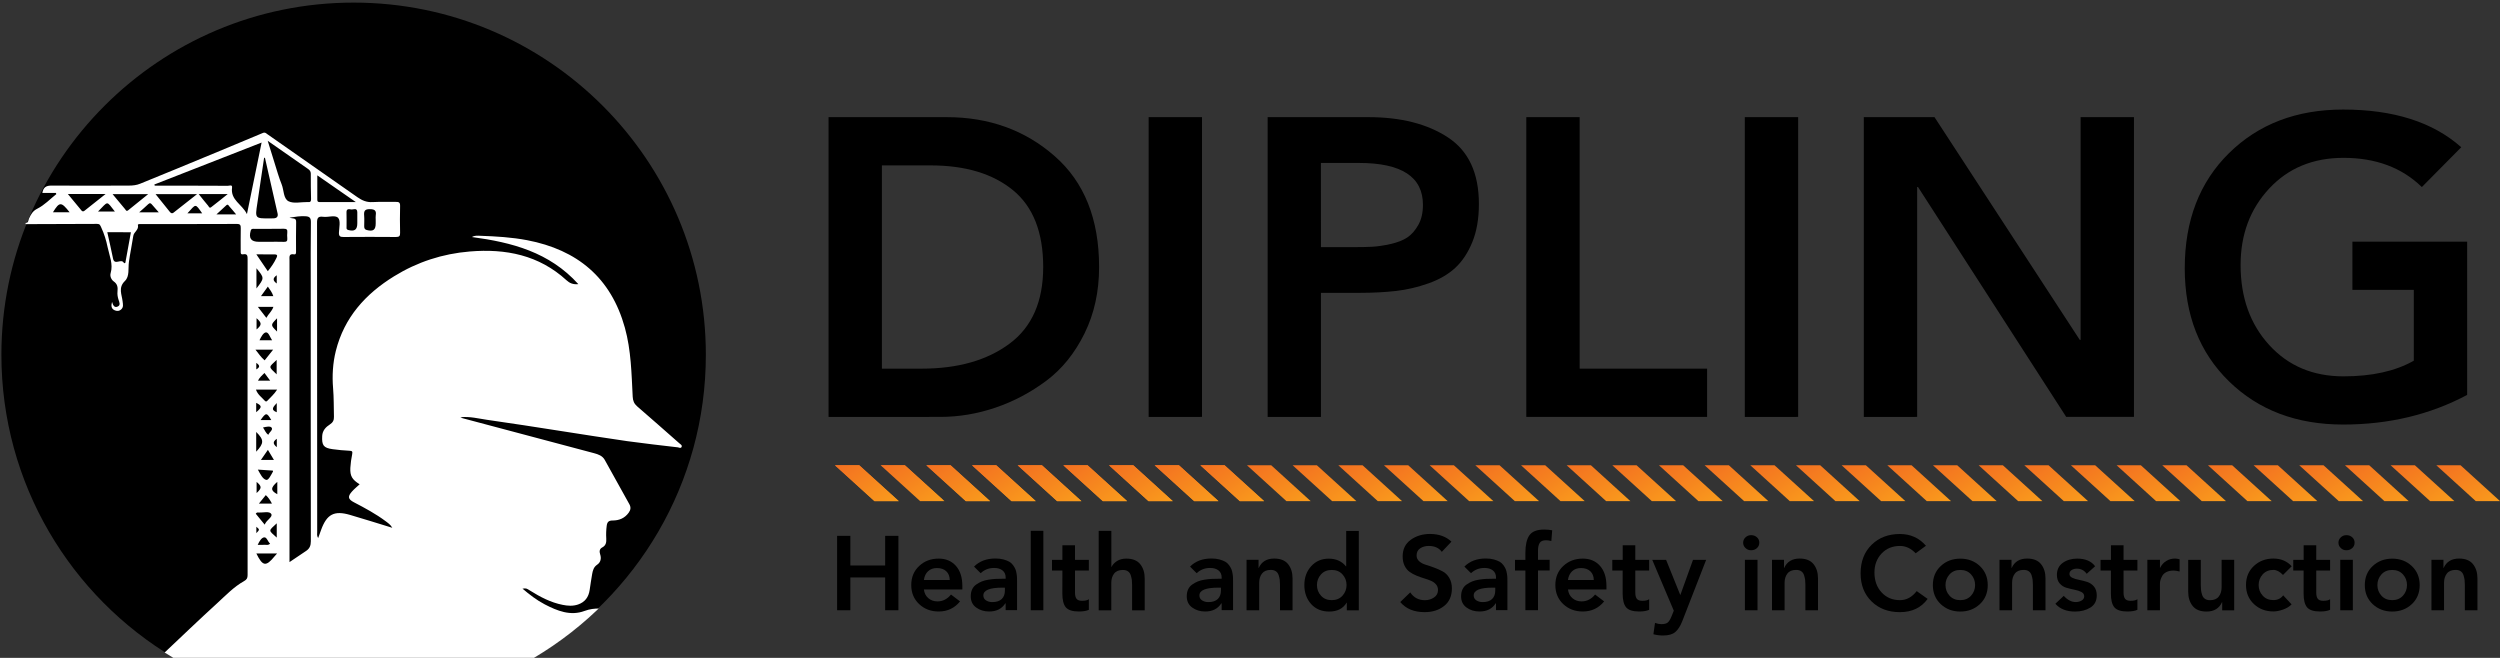 <?xml version="1.0" encoding="utf-8"?>
<!-- Generator: Adobe Illustrator 24.0.1, SVG Export Plug-In . SVG Version: 6.00 Build 0)  -->
<svg version="1.1" id="Layer_1" xmlns="http://www.w3.org/2000/svg" xmlns:xlink="http://www.w3.org/1999/xlink" x="0px" y="0px"
	 viewBox="0 0 500 131.58" style="enable-background:new 0 0 500 131.58;" xml:space="preserve">
<rect x="0" y="0" width="500" height="131.58" fill="#333333" stroke="none"/>
<style type="text/css">
	.st0{clip-path:url(#SVGID_2_);}
	.st1{fill:#FFFFFF;}
	.st2{fill:url(#SVGID_3_);}
	.st3{fill:url(#SVGID_4_);}
	.st4{fill:url(#SVGID_5_);}
	.st5{fill:url(#SVGID_6_);}
	.st6{fill:url(#SVGID_7_);}
	.st7{fill:url(#SVGID_8_);}
	.st8{fill:url(#SVGID_9_);}
	.st9{fill:url(#SVGID_10_);}
	.st10{fill:url(#SVGID_11_);}
	.st11{fill:url(#SVGID_12_);}
	.st12{fill:url(#SVGID_13_);}
	.st13{fill:url(#SVGID_14_);}
	.st14{fill:url(#SVGID_15_);}
	.st15{fill:url(#SVGID_16_);}
	.st16{fill:url(#SVGID_17_);}
	.st17{fill:url(#SVGID_18_);}
	.st18{fill:url(#SVGID_19_);}
	.st19{fill:url(#SVGID_20_);}
	.st20{fill:url(#SVGID_21_);}
	.st21{fill:url(#SVGID_22_);}
	.st22{fill:url(#SVGID_23_);}
	.st23{fill:url(#SVGID_24_);}
	.st24{fill:url(#SVGID_25_);}
	.st25{fill:url(#SVGID_26_);}
	.st26{fill:url(#SVGID_27_);}
	.st27{fill:url(#SVGID_28_);}
	.st28{fill:url(#SVGID_29_);}
	.st29{fill:url(#SVGID_30_);}
	.st30{fill:url(#SVGID_31_);}
	.st31{fill:url(#SVGID_32_);}
	.st32{fill:url(#SVGID_33_);}
	.st33{fill:url(#SVGID_34_);}
	.st34{fill:url(#SVGID_35_);}
	.st35{fill:url(#SVGID_36_);}
	.st36{fill:url(#SVGID_37_);}
	.st37{fill:url(#SVGID_38_);}
	.st38{fill:url(#SVGID_39_);}
	.st39{fill:url(#SVGID_40_);}
	.st40{fill:url(#SVGID_41_);}
	.st41{fill:url(#SVGID_42_);}
	.st42{fill:url(#SVGID_43_);}
	.st43{fill:url(#SVGID_44_);}
	.st44{fill:url(#SVGID_45_);}
	.st45{fill:url(#SVGID_46_);}
	.st46{fill:url(#SVGID_47_);}
</style>
<path id="Ellipse" d="M141.17,70.96c0,25.79-13.85,48.34-34.53,60.62H34.82C14.14,119.31,0.28,96.75,0.28,70.96
	c0-38.9,31.53-70.44,70.44-70.44S141.17,32.06,141.17,70.96z"/>
<g>
	<g>
		<defs>
			<path id="SVGID_1_" d="M141.45,70.72c0,25.89-13.91,48.53-34.67,60.86h-72.1C13.91,119.26,0,96.61,0,70.72
				C0,31.66,31.66,0,70.72,0S141.45,31.66,141.45,70.72z"/>
		</defs>
		<clipPath id="SVGID_2_">
			<use xlink:href="#SVGID_1_"  style="overflow:visible;"/>
		</clipPath>
		<g id="WORKER_2_" class="st0">
			<path class="st1" d="M112.6,131.58c-26.84,0-53.67,0-80.51,0c0.05-0.43,0.39-0.66,0.67-0.92c3.55-3.35,7.07-6.73,10.68-10.02
				c1.71-1.56,3.32-3.27,5.36-4.41c0.56-0.31,0.72-0.61,0.72-1.22c-0.02-21.04-0.01-42.09,0-63.13c0-0.65,0-1.18-0.88-1.02
				c-0.56,0.1-0.5-0.31-0.5-0.66c0-1.51-0.02-3.02,0.01-4.53c0.01-0.6-0.07-0.89-0.79-0.88c-6.36,0.03-12.72,0.02-19.07,0.02
				c-0.26,0-0.76-0.03-0.71,0.19c0.23,0.98-0.8,1.36-0.92,2.17c-0.26,1.75-0.64,3.49-0.88,5.25c-0.18,1.28,0.17,2.84-0.8,3.78
				c-1.38,1.33-0.61,2.72-0.46,4.07c0.07,0.61,0.21,1.13-0.25,1.58c-0.4,0.39-0.91,0.43-1.4,0.18c-0.62-0.32-0.68-0.87-0.46-1.65
				c0.19,0.7,0.48,1.23,1.13,0.93c0.62-0.28,0.33-0.86,0.18-1.32c-0.18-0.55-0.28-1.1-0.22-1.68c0.08-0.79,0.03-1.48-0.75-2.02
				c-0.5-0.35-0.8-1.07-0.62-1.66c0.54-1.84-0.26-3.49-0.61-5.2c-0.27-1.35-0.67-2.64-1.26-3.91c-0.23-0.49-0.28-0.74-0.84-0.74
				c-4.77,0.03-9.54,0.04-14.3,0.05c0-0.08,0-0.16,0-0.23c0.62-0.01,0.52-0.59,0.69-0.92c0.39-0.8,0.71-1.47,1.67-1.95
				c1.4-0.7,2.54-1.91,3.79-2.91c-0.03-0.08-0.06-0.15-0.1-0.23c-0.9,0-1.8,0-2.7,0c0.2-1.13,0.75-1.48,1.84-1.47
				c5.16,0.05,10.31,0,15.47,0c0.78,0,1.54-0.08,2.26-0.38c2.42-1,4.84-1.98,7.26-2.97c5.76-2.38,11.52-4.75,17.26-7.17
				c0.47-0.2,0.64,0.05,0.9,0.23c6.02,4.2,12.03,8.4,18.04,12.62c0.92,0.64,1.83,1.04,3,0.97c1.55-0.09,3.1,0,4.65-0.04
				c0.63-0.02,0.89,0.11,0.87,0.82c-0.05,1.78-0.04,3.57,0,5.35c0.02,0.65-0.16,0.86-0.84,0.85c-3.49-0.03-6.98-0.03-10.47,0
				c-0.71,0.01-0.95-0.17-0.92-0.9c0.05-1,0.35-2.35-0.15-2.91c-0.6-0.66-1.98-0.09-3-0.23c-1.08-0.15-1.24,0.3-1.23,1.27
				c0.03,20.58,0.02,41.16,0.03,61.75c0,0.37-0.11,0.75,0.19,1.24c0.22-0.62,0.41-1.14,0.6-1.66c1.14-3.12,2.61-3.9,5.77-2.98
				c2.79,0.82,5.57,1.69,8.46,2.58c-0.37-0.65-0.86-0.96-1.32-1.31c-1.98-1.48-4.16-2.65-6.35-3.79c-1.2-0.62-1.29-1.15-0.4-2.15
				c0.46-0.52,1.01-0.96,1.54-1.45c-1.51-0.94-1.94-1.66-1.86-3.29c0.05-0.92,0.19-1.84,0.37-2.75c0.1-0.53-0.01-0.64-0.55-0.67
				c-1.12-0.05-2.24-0.16-3.35-0.31c-1.84-0.25-2.2-0.76-2.1-2.65c0.06-1.09,0.72-1.78,1.55-2.31c0.6-0.39,0.82-0.84,0.8-1.53
				c-0.05-1.9-0.01-3.79-0.17-5.69c-0.21-2.52-0.06-5.04,0.55-7.49c1.68-6.68,5.93-11.39,11.66-14.92c4.64-2.86,9.68-4.5,15.12-4.95
				c7.21-0.6,13.85,0.71,19.37,5.77c0.59,0.54,1.27,0.87,2.35,0.76c-5.81-6.42-13.33-8.36-21.28-9.42c0.56-0.35,1.13-0.27,1.69-0.25
				c3.13,0.11,6.25,0.29,9.35,0.88c10.05,1.93,16.77,7.5,19.55,17.52c1.25,4.52,1.32,9.16,1.56,13.79c0.04,0.79,0.27,1.38,0.88,1.91
				c2.84,2.46,5.66,4.94,8.47,7.42c0.21,0.19,0.6,0.36,0.42,0.73c-0.16,0.32-0.5,0.09-0.74,0.06c-3.38-0.4-6.76-0.77-10.13-1.24
				c-4.43-0.63-8.85-1.35-13.28-2.03c-4.92-0.76-9.84-1.55-14.77-2.24c-1.7-0.24-3.39-0.71-5.31-0.51c0.24,0.11,0.33,0.17,0.42,0.19
				c8.77,2.33,17.55,4.66,26.32,7c0.83,0.22,1.66,0.52,2.11,1.31c1.66,2.95,3.29,5.92,4.94,8.89c0.34,0.61,0.28,1.14-0.14,1.71
				c-0.8,1.1-1.91,1.55-3.2,1.55c-0.79,0-1.09,0.29-1.19,1.05c-0.11,0.85-0.14,1.69-0.09,2.55c0.04,0.72-0.03,1.38-0.79,1.78
				c-0.58,0.3-0.62,0.82-0.43,1.39c0.27,0.82,0.11,1.59-0.6,2.07c-0.7,0.47-0.87,1.15-1,1.86c-0.19,1.06-0.34,2.13-0.5,3.2
				c-0.21,1.42-0.93,2.42-2.32,2.9c-1.03,0.35-2.06,0.28-3.09,0.07c-2.38-0.47-4.48-1.58-6.51-2.85c-0.76-0.48-0.76-0.48-1.51-0.39
				c1.4,1.19,2.83,2.3,4.44,3.14c2.52,1.31,5.15,2.37,7.96,1.32c2.07-0.77,4.02-0.47,6.03-0.14c0.59,0.1,0.72,0.38,0.23,0.82
				c-1.03,0.94-2.04,1.9-3.08,2.84C117.74,127.87,115.12,129.66,112.6,131.58z M57.9,43.53c0.64,0.25,1.36-0.04,1.33,0.86
				c-0.05,1.97-0.02,3.95-0.02,5.93c0,0.28-0.01,0.62-0.39,0.55c-1.1-0.19-0.92,0.55-0.92,1.19c0,19.68,0,39.37,0,59.05
				c0,0.37,0,0.73,0,1.31c1.24-0.83,2.28-1.55,3.33-2.24c0.7-0.47,0.94-1.06,0.94-1.94c-0.03-17.2-0.02-34.41-0.02-51.61
				c0-4.07-0.03-8.14,0.03-12.21c0.01-0.89-0.31-1.13-1.1-1.17C60.1,43.19,59.15,43.33,57.9,43.53z M52.32,28.51
				c-7.25,2.84-14.35,5.61-21.45,8.39c0.03,0.08,0.05,0.16,0.08,0.24c0.42,0,0.84,0,1.26,0c4.45,0,8.91-0.01,13.36,0.02
				c0.29,0,0.93-0.3,0.84,0.36c-0.34,2.5,1.99,3.3,2.98,5.3C50.41,37.86,51.35,33.28,52.32,28.51z M53.54,28.16
				c0.52,1.68,0.94,3.07,1.38,4.45c0.45,1.43,0.85,2.88,1.41,4.26c0.47,1.16,0.32,2.85,1.39,3.39c1.03,0.51,2.5,0.13,3.77,0.15
				c0.04,0,0.08,0,0.12,0c0.45,0.06,0.61-0.12,0.6-0.58c-0.04-1.7-0.06-3.4-0.05-5.1c0-0.45-0.22-0.71-0.55-0.94
				C58.99,31.96,56.38,30.14,53.54,28.16z M52.99,31.56c-0.06,0-0.11,0-0.17,0c-0.45,3.05-0.9,6.11-1.36,9.16
				C51,43.7,51,43.7,54.01,43.68c0.23,0,0.47-0.01,0.7-0.01c0.64-0.02,0.95-0.35,0.81-0.97C54.68,38.98,53.83,35.27,52.99,31.56z
				 M21.46,46.44c0.4,1.82,0.8,3.55,1.15,5.28c0.29,1.41,1.59-0.02,2.1,0.77c0.03,0.04,0.2,0.28,0.35,0.06
				c0.04-0.06,0.04-0.15,0.05-0.22c0.35-1.94,0.71-3.89,1.07-5.88C24.56,46.44,23.06,46.44,21.46,46.44z M63.46,35.07
				c0,1.73,0,3.26,0,4.8c0,0.29,0.02,0.54,0.41,0.54c2.33-0.01,4.66,0,7.29,0C68.46,38.53,66.04,36.86,63.46,35.07z M53.75,48.36
				c1.01,0,2.01-0.03,3.01,0.01c0.57,0.03,0.75-0.18,0.7-0.72c-0.04-0.38-0.04-0.77,0-1.16c0.05-0.53-0.1-0.75-0.69-0.74
				c-1.97,0.04-3.94,0.01-5.91,0.02c-0.29,0-0.59-0.08-0.72,0.37c-0.43,1.53,0.06,2.22,1.64,2.22
				C52.43,48.36,53.09,48.36,53.75,48.36z M31.11,38.82c1.01,1.26,1.93,2.42,2.87,3.57c0.17,0.21,0.43,0.38,0.7,0.16
				c1.52-1.19,3.03-2.38,4.74-3.73C36.5,38.82,33.89,38.82,31.11,38.82z M13.57,38.8c0.99,1.21,1.87,2.28,2.76,3.34
				c0.13,0.15,0.36,0.18,0.53,0.04c1.36-1.07,2.71-2.15,4.26-3.38C18.48,38.8,16.17,38.8,13.57,38.8z M22.51,38.82
				c0.91,1.1,1.7,2.05,2.5,3c0.15,0.18,0.26,0.53,0.62,0.24c1.28-1.04,2.57-2.08,4-3.23C27.14,38.82,24.91,38.82,22.51,38.82z
				 M75.14,43.98c0-0.31-0.04-0.62,0.01-0.92c0.15-0.95-0.21-1.22-1.18-1.23c-1.07-0.02-1.21,0.44-1.14,1.3
				c0.06,0.69,0.01,1.39,0.01,2.08c0,0.36,0.04,0.67,0.49,0.79c1.3,0.35,1.81-0.01,1.81-1.32C75.14,44.45,75.14,44.22,75.14,43.98z
				 M71.46,43.95c0-0.5,0.01-1.01,0-1.51c-0.03-0.97-0.78-0.49-1.22-0.55c-0.41-0.06-0.97-0.21-0.94,0.59
				c0.04,0.97,0,1.94,0.01,2.91c0,0.25-0.07,0.5,0.33,0.61c1.27,0.34,1.82-0.05,1.82-1.35C71.46,44.41,71.46,44.18,71.46,43.95z
				 M39.74,38.82c0.7,0.87,1.27,1.6,1.87,2.3c0.14,0.17,0.27,0.59,0.61,0.33c1.06-0.81,2.1-1.66,3.33-2.64
				C43.46,38.82,41.7,38.82,39.74,38.82z M53.56,54.24c0.69-0.84,1.25-1.66,1.68-2.56c0.14-0.29,0.45-0.78-0.28-0.8
				c-1.17-0.02-2.33-0.01-3.69-0.01C52.11,52.12,52.82,53.16,53.56,54.24z M51.19,77.92c0.35,1.01,1.15,1.53,1.75,2.21
				c0.23,0.26,0.38,0.18,0.55,0c0.65-0.68,1.36-1.31,1.94-2.21C53.96,77.92,52.62,77.92,51.19,77.92z M55.42,110.69
				c-1.49,0-2.81,0-4.15,0c1.26,2.59,1.92,2.69,3.65,0.57C55.05,111.11,55.19,110.95,55.42,110.69z M52.94,104.93
				c0.35-0.96,1.68-1.52,1.31-2.14c-0.35-0.6-1.63-0.24-2.5-0.28c-0.17-0.01-0.38-0.09-0.6,0.23
				C51.7,103.41,52.27,104.11,52.94,104.93z M47.23,42.88c-0.52-0.61-0.92-1.13-1.36-1.6c-0.14-0.15-0.27-0.53-0.61-0.22
				c-0.6,0.55-1.2,1.11-1.97,1.82C44.73,42.88,45.89,42.88,47.23,42.88z M31.76,42.47c-0.54-0.62-0.95-1.08-1.35-1.54
				c-0.22-0.26-0.41-0.43-0.75-0.11c-0.54,0.53-1.12,1.01-1.83,1.65C29.22,42.47,30.38,42.47,31.76,42.47z M54.62,69.94
				c-1.29,0-2.35,0-3.52,0c0.63,0.78,1.1,1.53,1.83,2.13C53.46,71.41,53.97,70.77,54.62,69.94z M19.6,42.31c1.22,0,2.27,0,3.38,0
				C21.21,40.09,21.74,40.16,19.6,42.31z M54.57,94.12c-0.94-0.06-1.89-0.13-3-0.2c0.51,0.92,0.96,1.89,1.68,2.06
				c0.45,0.11,0.98-1.02,1.35-1.68C54.62,94.28,54.59,94.24,54.57,94.12z M53.27,63.57c0.43-0.8,1.11-1.3,1.41-2.2
				c-1.06,0-2.01,0-3.11,0C52.16,62.14,52.66,62.79,53.27,63.57z M13.92,42.45c-1.69-2.14-2.01-2.13-3.33,0
				C11.66,42.45,12.71,42.45,13.92,42.45z M51.29,53.65c0,1.39,0,2.66,0,4.04C52.9,55.61,52.9,55.6,51.29,53.65z M51.24,90.34
				c1.59-1.71,1.59-2.36,0-3.95C51.24,87.7,51.24,88.95,51.24,90.34z M37.48,42.67c1.04,0,1.98,0,2.96,0
				C39,40.63,39.24,40.74,37.48,42.67z M54.39,100.72c-0.37-0.69-0.71-1.24-1.23-1.7c-0.44,0.54-0.86,1.06-1.38,1.7
				C52.73,100.72,53.48,100.72,54.39,100.72z M53.58,89.97c-0.49,0.7-0.9,1.3-1.4,2.02c0.93,0,1.67,0,2.61,0
				C54.36,91.28,54.01,90.68,53.58,89.97z M53.57,57.32c-0.46,0.63-0.87,1.21-1.37,1.9c0.92,0,1.66,0,2.46,0
				C54.42,58.48,54.01,57.95,53.57,57.32z M54.42,68.05c-0.46-0.68-0.7-1.63-1.25-1.57c-0.5,0.06-0.95,0.88-1.27,1.57
				C52.76,68.05,53.49,68.05,54.42,68.05z M51.54,108.97c0.58,0,0.96,0.03,1.34-0.01c0.35-0.03,0.75,0.17,1.14-0.24
				c-0.47-0.39-0.64-1.29-1.17-1.25C52.32,107.51,51.89,108.21,51.54,108.97z M55.35,104.66c-1.7,1.59-1.72,1.31,0,2.86
				C55.35,106.59,55.35,105.65,55.35,104.66z M55.33,74.87c0-1.02,0-1.92,0-2.89C53.73,73.52,53.6,73.22,55.33,74.87z M51.59,76.14
				c0.86,0,1.59,0,2.45,0c-0.44-0.59-0.78-1.05-1.15-1.55C52.4,75.09,51.92,75.48,51.59,76.14z M55.41,66.31c0-0.96,0-1.77,0-2.65
				C54.09,64.99,54.08,65.01,55.41,66.31z M55.46,96.37c-1.39,1.2-1.35,1.75,0,2.47C55.46,98.08,55.46,97.32,55.46,96.37z
				 M53.66,86.96c0.21-0.53,0.99-0.99,0.67-1.42c-0.27-0.38-1.09-0.19-1.73-0.04C52.97,86.04,53.14,86.6,53.66,86.96z M52.12,84.01
				c0.72,0,1.4,0,2.13,0C53.37,82.47,53.19,82.48,52.12,84.01z M51.31,65.89c1.08-0.91,1.09-1.29,0-2.25
				C51.31,64.42,51.31,65.14,51.31,65.89z M51.32,96.38c0,0.77,0,1.46,0,2.23C52.39,97.62,52.38,97.28,51.32,96.38z M51.24,82.44
				c1.2-1,1.18-1.28,0-1.87C51.24,81.15,51.24,81.73,51.24,82.44z M55.35,80.61c-0.67,0.76-1.32,1.33,0,1.84
				C55.35,81.9,55.35,81.35,55.35,80.61z M55.35,55.05c-0.88,0.61-0.77,1.1,0,1.65C55.35,56.12,55.35,55.65,55.35,55.05z
				 M55.36,87.76c-0.94,0.64-0.67,1.12,0,1.67C55.36,88.84,55.36,88.35,55.36,87.76z M51.26,73.88c0.84-0.48,0.66-0.85,0-1.3
				C51.26,73.04,51.26,73.41,51.26,73.88z M51.27,106.63c0.68-0.71,0.68-0.71,0-1.28C51.27,105.75,51.27,106.13,51.27,106.63z"/>
		</g>
	</g>
</g>
<g id="HEALTH_AND_SAFETY">
	<path d="M167.42,122.05v-14.88h2.65v5.93h6.96v-5.93h2.65v14.88h-2.65v-6.56h-6.96v6.56H167.42z"/>
	<path d="M192.47,117.89h-7.69c0.08,0.73,0.38,1.31,0.88,1.74s1.11,0.65,1.83,0.65c1.06,0,1.97-0.46,2.71-1.37l1.81,1.37
		c-1.09,1.34-2.51,2.02-4.27,2.02c-1.56,0-2.86-0.49-3.91-1.48c-1.05-0.99-1.58-2.26-1.58-3.81c0-1.56,0.53-2.83,1.58-3.81
		c1.05-0.99,2.35-1.48,3.91-1.48c1.43,0,2.57,0.48,3.44,1.45c0.86,0.97,1.29,2.31,1.29,4.03V117.89z M184.78,116h5.17
		c-0.01-0.74-0.25-1.33-0.7-1.75c-0.46-0.43-1.08-0.64-1.86-0.64c-0.73,0-1.32,0.21-1.78,0.64
		C185.15,114.68,184.88,115.26,184.78,116z"/>
	<path d="M201.13,122.05v-1.39h-0.06c-0.69,1.09-1.77,1.64-3.24,1.64c-1.01,0-1.87-0.27-2.6-0.8c-0.72-0.53-1.08-1.27-1.08-2.23
		c0-0.53,0.09-1,0.28-1.4s0.46-0.72,0.82-0.97s0.73-0.45,1.11-0.61c0.39-0.16,0.84-0.28,1.38-0.36c0.53-0.08,1-0.13,1.4-0.15
		c0.4-0.02,0.85-0.03,1.36-0.03h0.63v-0.27c0-0.6-0.21-1.07-0.63-1.4s-0.98-0.49-1.68-0.49c-1.05,0-1.95,0.35-2.69,1.05l-1.32-1.32
		c1.06-1.08,2.49-1.62,4.29-1.62c0.59,0,1.12,0.06,1.59,0.19c0.47,0.13,0.85,0.28,1.16,0.45c0.3,0.18,0.56,0.41,0.77,0.7
		c0.21,0.29,0.36,0.56,0.46,0.8c0.1,0.24,0.18,0.53,0.23,0.88c0.06,0.35,0.09,0.62,0.09,0.8c0.01,0.18,0.01,0.42,0.01,0.71v5.8
		h-2.28V122.05z M200.98,118.1v-0.57h-0.53c-2.52,0-3.78,0.52-3.78,1.56c0,0.43,0.18,0.76,0.54,0.99c0.36,0.22,0.77,0.34,1.23,0.34
		c0.84,0,1.47-0.2,1.9-0.61C200.77,119.4,200.98,118.83,200.98,118.1z"/>
	<path d="M206.15,122.05v-15.89h2.52v15.89H206.15z"/>
	<path d="M212.48,114.11h-2.08v-2.14h2.08v-2.92H215v2.92h2.77v2.14H215v4.41c0,0.55,0.1,0.96,0.3,1.23c0.2,0.27,0.57,0.41,1.1,0.41
		c0.63,0,1.09-0.1,1.37-0.32v2.12c-0.46,0.22-1.13,0.34-2,0.34c-1.27,0-2.14-0.28-2.61-0.84c-0.46-0.56-0.69-1.47-0.69-2.73
		L212.48,114.11L212.48,114.11z"/>
	<path d="M222.27,106.17v7.21h0.04c0.22-0.46,0.59-0.85,1.1-1.18c0.51-0.32,1.13-0.48,1.86-0.48c1.26,0,2.19,0.38,2.78,1.12
		c0.6,0.75,0.89,1.7,0.89,2.85v6.37h-2.52v-5.11c0-0.36-0.02-0.68-0.05-0.96c-0.04-0.27-0.11-0.58-0.21-0.92
		c-0.11-0.34-0.29-0.61-0.56-0.8s-0.61-0.28-1.03-0.28c-0.78,0-1.37,0.24-1.74,0.72c-0.38,0.48-0.57,1.1-0.57,1.84v5.51h-2.52
		v-15.89H222.27z"/>
	<path d="M244.33,122.05v-1.39h-0.06c-0.69,1.09-1.77,1.64-3.24,1.64c-1.01,0-1.87-0.27-2.6-0.8c-0.72-0.53-1.08-1.27-1.08-2.23
		c0-0.53,0.09-1,0.28-1.4s0.46-0.72,0.82-0.97s0.73-0.45,1.11-0.61c0.39-0.16,0.84-0.28,1.38-0.36c0.53-0.08,1-0.13,1.4-0.15
		c0.4-0.02,0.85-0.03,1.36-0.03h0.63v-0.27c0-0.6-0.21-1.07-0.63-1.4s-0.98-0.49-1.68-0.49c-1.05,0-1.95,0.35-2.69,1.05l-1.32-1.32
		c1.06-1.08,2.49-1.62,4.29-1.62c0.59,0,1.12,0.06,1.59,0.19c0.47,0.13,0.85,0.28,1.16,0.45c0.3,0.18,0.56,0.41,0.77,0.7
		c0.21,0.29,0.36,0.56,0.46,0.8c0.1,0.24,0.18,0.53,0.23,0.88c0.06,0.35,0.09,0.62,0.09,0.8c0.01,0.18,0.01,0.42,0.01,0.71v5.8
		h-2.28V122.05z M244.19,118.1v-0.57h-0.53c-2.52,0-3.78,0.52-3.78,1.56c0,0.43,0.18,0.76,0.54,0.99c0.36,0.22,0.77,0.34,1.23,0.34
		c0.84,0,1.47-0.2,1.9-0.61C243.97,119.4,244.19,118.83,244.19,118.1z"/>
	<path d="M249.31,122.05v-10.09h2.4v1.62h0.04c0.57-1.25,1.6-1.87,3.09-1.87c1.26,0,2.19,0.38,2.78,1.12
		c0.6,0.75,0.89,1.7,0.89,2.85v6.37H256v-5.11c0-0.36-0.02-0.68-0.05-0.96c-0.03-0.27-0.11-0.58-0.21-0.92
		c-0.11-0.34-0.29-0.61-0.56-0.8s-0.61-0.28-1.03-0.28c-0.79,0-1.37,0.24-1.74,0.72c-0.38,0.48-0.57,1.1-0.57,1.84v5.51
		C251.84,122.05,249.31,122.05,249.31,122.05z"/>
	<path d="M269.36,122.05v-1.51h-0.04c-0.71,1.18-1.87,1.77-3.47,1.77c-1.51,0-2.72-0.5-3.62-1.5s-1.36-2.27-1.36-3.79
		c0-1.51,0.45-2.77,1.37-3.78c0.91-1.01,2.08-1.51,3.51-1.51c1.46,0,2.6,0.51,3.43,1.53h0.06v-7.08h2.52v15.89h-2.4V122.05z
		 M264.2,114.88c-0.54,0.6-0.81,1.31-0.81,2.13c0,0.83,0.27,1.54,0.81,2.13c0.54,0.6,1.26,0.89,2.15,0.89c0.9,0,1.61-0.3,2.15-0.89
		c0.54-0.6,0.81-1.31,0.81-2.13c0-0.83-0.27-1.54-0.81-2.13c-0.54-0.6-1.26-0.89-2.15-0.89
		C265.46,113.99,264.74,114.28,264.2,114.88z"/>
	<path d="M290.29,108.33l-1.93,2.04c-0.56-0.78-1.43-1.18-2.61-1.18c-0.67,0-1.25,0.16-1.72,0.48c-0.48,0.32-0.71,0.8-0.71,1.43
		c0,0.46,0.17,0.85,0.53,1.16c0.35,0.31,0.78,0.54,1.3,0.69s1.09,0.35,1.7,0.58c0.62,0.23,1.18,0.48,1.7,0.76
		c0.52,0.27,0.95,0.7,1.3,1.28c0.35,0.58,0.53,1.29,0.53,2.11c0,1.53-0.52,2.7-1.56,3.52s-2.33,1.23-3.89,1.23
		c-2.12,0-3.74-0.67-4.88-2.02l2-1.93c0.69,1.04,1.67,1.56,2.94,1.56c0.67,0,1.27-0.18,1.81-0.54s0.8-0.86,0.8-1.5
		c0-0.43-0.13-0.81-0.39-1.11c-0.26-0.31-0.6-0.55-1.01-0.73c-0.41-0.17-0.87-0.34-1.38-0.49c-0.5-0.15-1.01-0.33-1.51-0.54
		c-0.5-0.2-0.96-0.45-1.38-0.75c-0.41-0.29-0.75-0.7-1.01-1.23c-0.26-0.53-0.39-1.15-0.39-1.86c0-1.44,0.54-2.55,1.62-3.33
		s2.37-1.17,3.87-1.17C287.79,106.8,289.21,107.31,290.29,108.33z"/>
	<path d="M299.2,122.05v-1.39h-0.06c-0.69,1.09-1.77,1.64-3.24,1.64c-1.01,0-1.87-0.27-2.6-0.8c-0.72-0.53-1.08-1.27-1.08-2.23
		c0-0.53,0.09-1,0.28-1.4s0.46-0.72,0.82-0.97c0.36-0.25,0.73-0.45,1.11-0.61c0.39-0.16,0.84-0.28,1.38-0.36
		c0.53-0.08,1-0.13,1.4-0.15c0.4-0.02,0.85-0.03,1.36-0.03h0.63v-0.27c0-0.6-0.21-1.07-0.63-1.4s-0.98-0.49-1.68-0.49
		c-1.05,0-1.95,0.35-2.69,1.05l-1.32-1.32c1.06-1.08,2.49-1.62,4.29-1.62c0.59,0,1.12,0.06,1.59,0.19c0.47,0.13,0.85,0.28,1.16,0.45
		c0.3,0.18,0.56,0.41,0.77,0.7c0.21,0.29,0.36,0.56,0.46,0.8c0.1,0.24,0.17,0.53,0.23,0.88s0.09,0.62,0.09,0.8
		c0.01,0.18,0.01,0.42,0.01,0.71v5.8h-2.28V122.05z M299.05,118.1v-0.57h-0.53c-2.52,0-3.78,0.52-3.78,1.56
		c0,0.43,0.18,0.76,0.54,0.99c0.36,0.22,0.77,0.34,1.23,0.34c0.84,0,1.47-0.2,1.9-0.61C298.84,119.4,299.05,118.83,299.05,118.1z"/>
	<path d="M305.08,122.05v-7.94H303v-2.14h2.08v-1.43c0-1.54,0.26-2.7,0.79-3.47c0.53-0.77,1.52-1.16,2.97-1.16
		c0.57,0,1.11,0.05,1.6,0.15l-0.17,2.14c-0.42-0.1-0.77-0.15-1.05-0.15c-0.64,0-1.08,0.18-1.29,0.55c-0.22,0.36-0.33,0.88-0.33,1.53
		v1.83h2.33v2.14h-2.33v7.94h-2.52V122.05z"/>
	<path d="M321.29,117.89h-7.69c0.08,0.73,0.38,1.31,0.88,1.74s1.11,0.65,1.83,0.65c1.06,0,1.97-0.46,2.71-1.37l1.81,1.37
		c-1.09,1.34-2.51,2.02-4.27,2.02c-1.56,0-2.86-0.49-3.91-1.48s-1.58-2.26-1.58-3.81c0-1.56,0.53-2.83,1.58-3.81
		s2.35-1.48,3.91-1.48c1.43,0,2.57,0.48,3.44,1.45c0.86,0.97,1.29,2.31,1.29,4.03V117.89z M313.59,116h5.17
		c-0.01-0.74-0.25-1.33-0.7-1.75c-0.46-0.43-1.08-0.64-1.86-0.64c-0.73,0-1.32,0.21-1.78,0.64
		C313.97,114.68,313.69,115.26,313.59,116z"/>
	<path d="M324.54,114.11h-2.08v-2.14h2.08v-2.92h2.52v2.92h2.77v2.14h-2.77v4.41c0,0.55,0.1,0.96,0.3,1.23
		c0.2,0.27,0.57,0.41,1.1,0.41c0.63,0,1.09-0.1,1.37-0.32v2.12c-0.46,0.22-1.13,0.34-2,0.34c-1.27,0-2.14-0.28-2.61-0.84
		c-0.46-0.56-0.69-1.47-0.69-2.73v-4.62H324.54z"/>
	<path d="M334.76,122.14l-4.31-10.17h2.77l2.82,7h0.04l2.52-7h2.63l-4.77,12.25c-0.39,1.01-0.87,1.74-1.42,2.2
		c-0.55,0.46-1.36,0.68-2.43,0.68c-0.66,0-1.3-0.08-1.93-0.25l0.32-2.27c0.46,0.17,0.89,0.25,1.28,0.25c0.59,0,1.01-0.11,1.27-0.33
		c0.26-0.22,0.5-0.61,0.73-1.17L334.76,122.14z"/>
	<path d="M349.09,109.6c-0.31-0.3-0.46-0.65-0.46-1.06c0-0.41,0.15-0.76,0.46-1.06c0.31-0.3,0.69-0.45,1.13-0.45
		c0.46,0,0.85,0.14,1.17,0.43s0.47,0.65,0.47,1.08s-0.16,0.8-0.47,1.08c-0.32,0.29-0.7,0.43-1.17,0.43
		C349.77,110.06,349.4,109.9,349.09,109.6z M348.98,122.05v-10.09h2.52v10.09H348.98z"/>
	<path d="M354.4,122.05v-10.09h2.4v1.62h0.04c0.57-1.25,1.6-1.87,3.09-1.87c1.26,0,2.19,0.38,2.78,1.12c0.6,0.75,0.89,1.7,0.89,2.85
		v6.37h-2.52v-5.11c0-0.36-0.02-0.68-0.05-0.96c-0.04-0.27-0.11-0.58-0.21-0.92c-0.11-0.34-0.29-0.61-0.56-0.8s-0.61-0.28-1.03-0.28
		c-0.78,0-1.37,0.24-1.74,0.72c-0.38,0.48-0.57,1.1-0.57,1.84v5.51C356.92,122.05,354.4,122.05,354.4,122.05z"/>
	<path d="M385.19,109.15l-2.06,1.51c-0.92-0.98-1.97-1.47-3.13-1.47c-1.51,0-2.74,0.51-3.69,1.52c-0.95,1.02-1.42,2.28-1.42,3.79
		c0,1.61,0.47,2.94,1.42,3.97c0.95,1.04,2.18,1.56,3.69,1.56c1.29,0,2.4-0.6,3.34-1.81l2.19,1.56c-1.29,1.77-3.14,2.65-5.55,2.65
		c-2.31,0-4.2-0.71-5.66-2.14s-2.2-3.3-2.2-5.61c0-2.37,0.73-4.27,2.2-5.72c1.46-1.44,3.35-2.16,5.66-2.16
		C382.09,106.8,383.83,107.58,385.19,109.15z"/>
	<path d="M388.15,120.83c-1.05-0.99-1.58-2.26-1.58-3.81c0-1.56,0.53-2.83,1.58-3.81c1.05-0.99,2.35-1.48,3.91-1.48
		s2.86,0.49,3.91,1.48s1.58,2.26,1.58,3.81c0,1.56-0.53,2.83-1.58,3.81s-2.35,1.48-3.91,1.48S389.2,121.81,388.15,120.83z
		 M389.91,114.88c-0.54,0.6-0.81,1.31-0.81,2.13c0,0.83,0.27,1.54,0.81,2.13c0.54,0.6,1.26,0.89,2.15,0.89c0.9,0,1.61-0.3,2.15-0.89
		c0.54-0.6,0.81-1.31,0.81-2.13c0-0.83-0.27-1.54-0.81-2.13c-0.54-0.6-1.26-0.89-2.15-0.89
		C391.16,113.99,390.45,114.28,389.91,114.88z"/>
	<path d="M399.9,122.05v-10.09h2.4v1.62h0.04c0.57-1.25,1.6-1.87,3.09-1.87c1.26,0,2.19,0.38,2.78,1.12c0.6,0.75,0.89,1.7,0.89,2.85
		v6.37h-2.52v-5.11c0-0.36-0.02-0.68-0.05-0.96c-0.04-0.27-0.11-0.58-0.21-0.92c-0.11-0.34-0.29-0.61-0.56-0.8s-0.61-0.28-1.03-0.28
		c-0.78,0-1.37,0.24-1.74,0.72c-0.38,0.48-0.57,1.1-0.57,1.84v5.51C402.42,122.05,399.9,122.05,399.9,122.05z"/>
	<path d="M419.02,113.25l-1.68,1.51c-0.49-0.69-1.15-1.03-1.98-1.03c-0.38,0-0.72,0.09-1.02,0.27s-0.45,0.45-0.45,0.8
		c0,0.32,0.19,0.57,0.56,0.75s0.83,0.32,1.37,0.42c0.54,0.11,1.08,0.24,1.61,0.41c0.53,0.17,0.98,0.48,1.36,0.92
		c0.37,0.45,0.56,1.04,0.56,1.77c0,1.11-0.43,1.92-1.29,2.45c-0.86,0.53-1.88,0.79-3.06,0.79c-1.7,0-3.01-0.52-3.93-1.56l1.68-1.58
		c0.76,0.83,1.56,1.24,2.4,1.24c0.42,0,0.81-0.1,1.16-0.3c0.35-0.2,0.53-0.49,0.53-0.85c0-0.38-0.19-0.67-0.56-0.86
		c-0.37-0.2-0.82-0.35-1.36-0.45c-0.53-0.11-1.07-0.23-1.61-0.39c-0.54-0.15-0.99-0.44-1.37-0.87c-0.37-0.43-0.56-1-0.56-1.71
		c0-1.05,0.4-1.86,1.19-2.42s1.75-0.84,2.87-0.84C417.07,111.72,418.27,112.23,419.02,113.25z"/>
	<path d="M422.19,114.11h-2.08v-2.14h2.08v-2.92h2.52v2.92h2.77v2.14h-2.77v4.41c0,0.55,0.1,0.96,0.3,1.23
		c0.2,0.27,0.57,0.41,1.1,0.41c0.63,0,1.09-0.1,1.37-0.32v2.12c-0.46,0.22-1.13,0.34-2,0.34c-1.27,0-2.14-0.28-2.61-0.84
		c-0.46-0.56-0.69-1.47-0.69-2.73v-4.62H422.19z"/>
	<path d="M429.47,122.05v-10.09h2.52v1.6h0.04c0.28-0.57,0.68-1.03,1.21-1.36s1.12-0.49,1.78-0.49c0.25,0,0.55,0.05,0.9,0.15v2.44
		c-0.5-0.13-0.91-0.19-1.22-0.19c-0.55,0-1.02,0.1-1.41,0.3c-0.39,0.2-0.67,0.46-0.84,0.77c-0.17,0.31-0.29,0.58-0.36,0.83
		c-0.07,0.25-0.1,0.46-0.1,0.64v5.4C431.99,122.05,429.47,122.05,429.47,122.05z"/>
	<path d="M446.84,111.97v10.09h-2.4v-1.62h-0.04c-0.57,1.25-1.6,1.87-3.09,1.87c-1.26,0-2.19-0.37-2.78-1.12
		c-0.6-0.75-0.89-1.7-0.89-2.85v-6.37h2.52v5.11c0,0.36,0.02,0.68,0.05,0.96c0.03,0.27,0.1,0.58,0.21,0.92
		c0.1,0.34,0.29,0.61,0.56,0.8s0.61,0.28,1.03,0.28c0.78,0,1.37-0.24,1.74-0.73c0.38-0.48,0.57-1.1,0.57-1.84v-5.51h2.52V111.97z"/>
	<path d="M458.34,113.25l-1.74,1.74c-0.64-0.67-1.28-1.01-1.91-1.01c-0.9,0-1.61,0.3-2.15,0.89c-0.54,0.6-0.81,1.31-0.81,2.13
		c0,0.83,0.27,1.54,0.81,2.13c0.54,0.6,1.26,0.89,2.15,0.89c0.83,0,1.48-0.32,1.95-0.95l1.68,1.81c-0.46,0.46-1.05,0.81-1.75,1.05
		c-0.71,0.24-1.33,0.36-1.88,0.36c-1.56,0-2.86-0.49-3.91-1.48s-1.58-2.26-1.58-3.81c0-1.56,0.53-2.83,1.58-3.81
		s2.35-1.48,3.91-1.48C456.2,111.72,457.41,112.23,458.34,113.25z"/>
	<path d="M460.73,114.11h-2.08v-2.14h2.08v-2.92h2.52v2.92h2.77v2.14h-2.77v4.41c0,0.55,0.1,0.96,0.3,1.23
		c0.2,0.27,0.57,0.41,1.1,0.41c0.63,0,1.09-0.1,1.37-0.32v2.12c-0.46,0.22-1.13,0.34-2,0.34c-1.27,0-2.14-0.28-2.61-0.84
		c-0.46-0.56-0.69-1.47-0.69-2.73v-4.62H460.73z"/>
	<path d="M468.15,109.6c-0.31-0.3-0.46-0.65-0.46-1.06c0-0.41,0.15-0.76,0.46-1.06c0.31-0.3,0.69-0.45,1.13-0.45
		c0.46,0,0.85,0.14,1.17,0.43s0.47,0.65,0.47,1.08s-0.16,0.8-0.47,1.08c-0.32,0.29-0.7,0.43-1.17,0.43
		C468.84,110.06,468.46,109.9,468.15,109.6z M468.05,122.05v-10.09h2.52v10.09H468.05z"/>
	<path d="M474.54,120.83c-1.05-0.99-1.58-2.26-1.58-3.81c0-1.56,0.53-2.83,1.58-3.81s2.35-1.48,3.91-1.48s2.86,0.49,3.91,1.48
		s1.58,2.26,1.58,3.81c0,1.56-0.53,2.83-1.58,3.81s-2.35,1.48-3.91,1.48S475.59,121.81,474.54,120.83z M476.29,114.88
		c-0.54,0.6-0.81,1.31-0.81,2.13c0,0.83,0.27,1.54,0.81,2.13c0.54,0.6,1.26,0.89,2.15,0.89c0.9,0,1.61-0.3,2.15-0.89
		c0.54-0.6,0.81-1.31,0.81-2.13c0-0.83-0.27-1.54-0.81-2.13c-0.54-0.6-1.26-0.89-2.15-0.89
		C477.55,113.99,476.83,114.28,476.29,114.88z"/>
	<path d="M486.29,122.05v-10.09h2.4v1.62h0.04c0.57-1.25,1.6-1.87,3.09-1.87c1.26,0,2.19,0.38,2.78,1.12
		c0.6,0.75,0.89,1.7,0.89,2.85v6.37h-2.52v-5.11c0-0.36-0.02-0.68-0.05-0.96c-0.04-0.27-0.11-0.58-0.21-0.92
		c-0.11-0.34-0.29-0.61-0.56-0.8s-0.61-0.28-1.03-0.28c-0.78,0-1.37,0.24-1.74,0.72c-0.38,0.48-0.57,1.1-0.57,1.84v5.51
		C488.81,122.05,486.29,122.05,486.29,122.05z"/>
</g>
<g id="RIBBON">
	<g>
		<g>
			
				<linearGradient id="SVGID_3_" gradientUnits="userSpaceOnUse" x1="334.26" y1="41.671" x2="342.06" y2="30.917" gradientTransform="matrix(1 0 0 -1 0 132.929)">
				<stop  offset="0" style="stop-color:#F36F21"/>
				<stop  offset="0.968" style="stop-color:#F99B1C"/>
				<stop  offset="1" style="stop-color:#F99D1C"/>
			</linearGradient>
			<polygon class="st2" points="344.53,100.22 339.68,100.22 331.79,93.05 336.63,93.05 			"/>
			
				<linearGradient id="SVGID_4_" gradientUnits="userSpaceOnUse" x1="343.39" y1="41.671" x2="351.19" y2="30.917" gradientTransform="matrix(1 0 0 -1 0 132.929)">
				<stop  offset="0" style="stop-color:#F36F21"/>
				<stop  offset="0.968" style="stop-color:#F99B1C"/>
				<stop  offset="1" style="stop-color:#F99D1C"/>
			</linearGradient>
			<polygon class="st3" points="353.66,100.22 348.82,100.22 340.92,93.05 345.77,93.05 			"/>
			
				<linearGradient id="SVGID_5_" gradientUnits="userSpaceOnUse" x1="352.53" y1="41.671" x2="360.33" y2="30.917" gradientTransform="matrix(1 0 0 -1 0 132.929)">
				<stop  offset="0" style="stop-color:#F36F21"/>
				<stop  offset="0.968" style="stop-color:#F99B1C"/>
				<stop  offset="1" style="stop-color:#F99D1C"/>
			</linearGradient>
			<polygon class="st4" points="362.8,100.22 357.95,100.22 350.06,93.05 354.9,93.05 			"/>
			
				<linearGradient id="SVGID_6_" gradientUnits="userSpaceOnUse" x1="361.66" y1="41.671" x2="369.46" y2="30.917" gradientTransform="matrix(1 0 0 -1 0 132.929)">
				<stop  offset="0" style="stop-color:#F36F21"/>
				<stop  offset="0.968" style="stop-color:#F99B1C"/>
				<stop  offset="1" style="stop-color:#F99D1C"/>
			</linearGradient>
			<polygon class="st5" points="371.93,100.22 367.08,100.22 359.19,93.05 364.04,93.05 			"/>
			
				<linearGradient id="SVGID_7_" gradientUnits="userSpaceOnUse" x1="370.794" y1="41.673" x2="378.596" y2="30.915" gradientTransform="matrix(1 0 0 -1 0 132.929)">
				<stop  offset="0" style="stop-color:#F36F21"/>
				<stop  offset="0.968" style="stop-color:#F99B1C"/>
				<stop  offset="1" style="stop-color:#F99D1C"/>
			</linearGradient>
			<polygon class="st6" points="381.07,100.22 376.22,100.22 368.32,93.05 373.17,93.05 			"/>
			
				<linearGradient id="SVGID_8_" gradientUnits="userSpaceOnUse" x1="379.93" y1="41.671" x2="387.73" y2="30.917" gradientTransform="matrix(1 0 0 -1 0 132.929)">
				<stop  offset="0" style="stop-color:#F36F21"/>
				<stop  offset="0.968" style="stop-color:#F99B1C"/>
				<stop  offset="1" style="stop-color:#F99D1C"/>
			</linearGradient>
			<polygon class="st7" points="390.2,100.22 385.35,100.22 377.46,93.05 382.31,93.05 			"/>
			
				<linearGradient id="SVGID_9_" gradientUnits="userSpaceOnUse" x1="389.06" y1="41.671" x2="396.86" y2="30.917" gradientTransform="matrix(1 0 0 -1 0 132.929)">
				<stop  offset="0" style="stop-color:#F36F21"/>
				<stop  offset="0.968" style="stop-color:#F99B1C"/>
				<stop  offset="1" style="stop-color:#F99D1C"/>
			</linearGradient>
			<polygon class="st8" points="399.33,100.22 394.49,100.22 386.59,93.05 391.44,93.05 			"/>
			
				<linearGradient id="SVGID_10_" gradientUnits="userSpaceOnUse" x1="398.2" y1="41.671" x2="406" y2="30.917" gradientTransform="matrix(1 0 0 -1 0 132.929)">
				<stop  offset="0" style="stop-color:#F36F21"/>
				<stop  offset="0.968" style="stop-color:#F99B1C"/>
				<stop  offset="1" style="stop-color:#F99D1C"/>
			</linearGradient>
			<polygon class="st9" points="408.47,100.22 403.62,100.22 395.73,93.05 400.57,93.05 			"/>
			
				<linearGradient id="SVGID_11_" gradientUnits="userSpaceOnUse" x1="407.33" y1="41.671" x2="415.13" y2="30.917" gradientTransform="matrix(1 0 0 -1 0 132.929)">
				<stop  offset="0" style="stop-color:#F36F21"/>
				<stop  offset="0.968" style="stop-color:#F99B1C"/>
				<stop  offset="1" style="stop-color:#F99D1C"/>
			</linearGradient>
			<polygon class="st10" points="417.6,100.22 412.76,100.22 404.86,93.05 409.71,93.05 			"/>
		</g>
		<g>
			
				<linearGradient id="SVGID_12_" gradientUnits="userSpaceOnUse" x1="416.654" y1="41.673" x2="424.456" y2="30.915" gradientTransform="matrix(1 0 0 -1 0 132.929)">
				<stop  offset="0" style="stop-color:#F36F21"/>
				<stop  offset="0.968" style="stop-color:#F99B1C"/>
				<stop  offset="1" style="stop-color:#F99D1C"/>
			</linearGradient>
			<polygon class="st11" points="426.93,100.22 422.08,100.22 414.18,93.05 419.03,93.05 			"/>
			
				<linearGradient id="SVGID_13_" gradientUnits="userSpaceOnUse" x1="425.79" y1="41.671" x2="433.59" y2="30.917" gradientTransform="matrix(1 0 0 -1 0 132.929)">
				<stop  offset="0" style="stop-color:#F36F21"/>
				<stop  offset="0.968" style="stop-color:#F99B1C"/>
				<stop  offset="1" style="stop-color:#F99D1C"/>
			</linearGradient>
			<polygon class="st12" points="436.06,100.22 431.21,100.22 423.32,93.05 428.17,93.05 			"/>
			
				<linearGradient id="SVGID_14_" gradientUnits="userSpaceOnUse" x1="434.92" y1="41.671" x2="442.72" y2="30.917" gradientTransform="matrix(1 0 0 -1 0 132.929)">
				<stop  offset="0" style="stop-color:#F36F21"/>
				<stop  offset="0.968" style="stop-color:#F99B1C"/>
				<stop  offset="1" style="stop-color:#F99D1C"/>
			</linearGradient>
			<polygon class="st13" points="445.19,100.22 440.35,100.22 432.45,93.05 437.3,93.05 			"/>
			
				<linearGradient id="SVGID_15_" gradientUnits="userSpaceOnUse" x1="444.06" y1="41.671" x2="451.86" y2="30.917" gradientTransform="matrix(1 0 0 -1 0 132.929)">
				<stop  offset="0" style="stop-color:#F36F21"/>
				<stop  offset="0.968" style="stop-color:#F99B1C"/>
				<stop  offset="1" style="stop-color:#F99D1C"/>
			</linearGradient>
			<polygon class="st14" points="454.33,100.22 449.48,100.22 441.59,93.05 446.43,93.05 			"/>
			
				<linearGradient id="SVGID_16_" gradientUnits="userSpaceOnUse" x1="453.19" y1="41.671" x2="460.99" y2="30.917" gradientTransform="matrix(1 0 0 -1 0 132.929)">
				<stop  offset="0" style="stop-color:#F36F21"/>
				<stop  offset="0.968" style="stop-color:#F99B1C"/>
				<stop  offset="1" style="stop-color:#F99D1C"/>
			</linearGradient>
			<polygon class="st15" points="463.46,100.22 458.62,100.22 450.72,93.05 455.57,93.05 			"/>
			
				<linearGradient id="SVGID_17_" gradientUnits="userSpaceOnUse" x1="462.324" y1="41.673" x2="470.126" y2="30.915" gradientTransform="matrix(1 0 0 -1 0 132.929)">
				<stop  offset="0" style="stop-color:#F36F21"/>
				<stop  offset="0.968" style="stop-color:#F99B1C"/>
				<stop  offset="1" style="stop-color:#F99D1C"/>
			</linearGradient>
			<polygon class="st16" points="472.6,100.22 467.75,100.22 459.85,93.05 464.7,93.05 			"/>
			
				<linearGradient id="SVGID_18_" gradientUnits="userSpaceOnUse" x1="471.46" y1="41.671" x2="479.26" y2="30.917" gradientTransform="matrix(1 0 0 -1 0 132.929)">
				<stop  offset="0" style="stop-color:#F36F21"/>
				<stop  offset="0.968" style="stop-color:#F99B1C"/>
				<stop  offset="1" style="stop-color:#F99D1C"/>
			</linearGradient>
			<polygon class="st17" points="481.73,100.22 476.88,100.22 468.99,93.05 473.84,93.05 			"/>
			
				<linearGradient id="SVGID_19_" gradientUnits="userSpaceOnUse" x1="480.594" y1="41.673" x2="488.396" y2="30.915" gradientTransform="matrix(1 0 0 -1 0 132.929)">
				<stop  offset="0" style="stop-color:#F36F21"/>
				<stop  offset="0.968" style="stop-color:#F99B1C"/>
				<stop  offset="1" style="stop-color:#F99D1C"/>
			</linearGradient>
			<polygon class="st18" points="490.87,100.22 486.02,100.22 478.12,93.05 482.97,93.05 			"/>
			
				<linearGradient id="SVGID_20_" gradientUnits="userSpaceOnUse" x1="489.73" y1="41.671" x2="497.53" y2="30.917" gradientTransform="matrix(1 0 0 -1 0 132.929)">
				<stop  offset="0" style="stop-color:#F36F21"/>
				<stop  offset="0.968" style="stop-color:#F99B1C"/>
				<stop  offset="1" style="stop-color:#F99D1C"/>
			</linearGradient>
			<polygon class="st19" points="500,100.22 495.15,100.22 487.26,93.05 492.11,93.05 			"/>
		</g>
	</g>
	<g>
		<g>
			
				<linearGradient id="SVGID_21_" gradientUnits="userSpaceOnUse" x1="169.464" y1="41.673" x2="177.266" y2="30.915" gradientTransform="matrix(1 0 0 -1 0 132.929)">
				<stop  offset="0" style="stop-color:#F36F21"/>
				<stop  offset="0.968" style="stop-color:#F99B1C"/>
				<stop  offset="1" style="stop-color:#F99D1C"/>
			</linearGradient>
			<polygon class="st20" points="179.74,100.22 174.89,100.22 166.99,93.05 171.84,93.05 			"/>
			
				<linearGradient id="SVGID_22_" gradientUnits="userSpaceOnUse" x1="178.6" y1="41.671" x2="186.4" y2="30.917" gradientTransform="matrix(1 0 0 -1 0 132.929)">
				<stop  offset="0" style="stop-color:#F36F21"/>
				<stop  offset="0.968" style="stop-color:#F99B1C"/>
				<stop  offset="1" style="stop-color:#F99D1C"/>
			</linearGradient>
			<polygon class="st21" points="188.87,100.22 184.02,100.22 176.13,93.05 180.97,93.05 			"/>
			
				<linearGradient id="SVGID_23_" gradientUnits="userSpaceOnUse" x1="187.73" y1="41.671" x2="195.53" y2="30.917" gradientTransform="matrix(1 0 0 -1 0 132.929)">
				<stop  offset="0" style="stop-color:#F36F21"/>
				<stop  offset="0.968" style="stop-color:#F99B1C"/>
				<stop  offset="1" style="stop-color:#F99D1C"/>
			</linearGradient>
			<polygon class="st22" points="198,100.22 193.16,100.22 185.26,93.05 190.11,93.05 			"/>
			
				<linearGradient id="SVGID_24_" gradientUnits="userSpaceOnUse" x1="196.87" y1="41.671" x2="204.67" y2="30.917" gradientTransform="matrix(1 0 0 -1 0 132.929)">
				<stop  offset="0" style="stop-color:#F36F21"/>
				<stop  offset="0.968" style="stop-color:#F99B1C"/>
				<stop  offset="1" style="stop-color:#F99D1C"/>
			</linearGradient>
			<polygon class="st23" points="207.14,100.22 202.29,100.22 194.4,93.05 199.24,93.05 			"/>
			
				<linearGradient id="SVGID_25_" gradientUnits="userSpaceOnUse" x1="206" y1="41.671" x2="213.8" y2="30.917" gradientTransform="matrix(1 0 0 -1 0 132.929)">
				<stop  offset="0" style="stop-color:#F36F21"/>
				<stop  offset="0.968" style="stop-color:#F99B1C"/>
				<stop  offset="1" style="stop-color:#F99D1C"/>
			</linearGradient>
			<polygon class="st24" points="216.27,100.22 211.42,100.22 203.53,93.05 208.38,93.05 			"/>
			
				<linearGradient id="SVGID_26_" gradientUnits="userSpaceOnUse" x1="215.134" y1="41.673" x2="222.936" y2="30.915" gradientTransform="matrix(1 0 0 -1 0 132.929)">
				<stop  offset="0" style="stop-color:#F36F21"/>
				<stop  offset="0.968" style="stop-color:#F99B1C"/>
				<stop  offset="1" style="stop-color:#F99D1C"/>
			</linearGradient>
			<polygon class="st25" points="225.41,100.22 220.56,100.22 212.66,93.05 217.51,93.05 			"/>
			
				<linearGradient id="SVGID_27_" gradientUnits="userSpaceOnUse" x1="224.27" y1="41.671" x2="232.07" y2="30.917" gradientTransform="matrix(1 0 0 -1 0 132.929)">
				<stop  offset="0" style="stop-color:#F36F21"/>
				<stop  offset="0.968" style="stop-color:#F99B1C"/>
				<stop  offset="1" style="stop-color:#F99D1C"/>
			</linearGradient>
			<polygon class="st26" points="234.54,100.22 229.69,100.22 221.8,93.05 226.65,93.05 			"/>
			
				<linearGradient id="SVGID_28_" gradientUnits="userSpaceOnUse" x1="233.404" y1="41.673" x2="241.206" y2="30.915" gradientTransform="matrix(1 0 0 -1 0 132.929)">
				<stop  offset="0" style="stop-color:#F36F21"/>
				<stop  offset="0.968" style="stop-color:#F99B1C"/>
				<stop  offset="1" style="stop-color:#F99D1C"/>
			</linearGradient>
			<polygon class="st27" points="243.68,100.22 238.83,100.22 230.93,93.05 235.78,93.05 			"/>
			
				<linearGradient id="SVGID_29_" gradientUnits="userSpaceOnUse" x1="242.54" y1="41.671" x2="250.34" y2="30.917" gradientTransform="matrix(1 0 0 -1 0 132.929)">
				<stop  offset="0" style="stop-color:#F36F21"/>
				<stop  offset="0.968" style="stop-color:#F99B1C"/>
				<stop  offset="1" style="stop-color:#F99D1C"/>
			</linearGradient>
			<polygon class="st28" points="252.81,100.22 247.96,100.22 240.07,93.05 244.91,93.05 			"/>
			<g>
				
					<linearGradient id="SVGID_30_" gradientUnits="userSpaceOnUse" x1="169.464" y1="41.673" x2="177.266" y2="30.915" gradientTransform="matrix(1 0 0 -1 0 132.929)">
					<stop  offset="0" style="stop-color:#F36F21"/>
					<stop  offset="0.968" style="stop-color:#F99B1C"/>
					<stop  offset="1" style="stop-color:#F99D1C"/>
				</linearGradient>
				<polygon class="st29" points="179.74,100.22 174.89,100.22 166.99,93.05 171.84,93.05 				"/>
			</g>
			<g>
				
					<linearGradient id="SVGID_31_" gradientUnits="userSpaceOnUse" x1="178.6" y1="41.671" x2="186.4" y2="30.917" gradientTransform="matrix(1 0 0 -1 0 132.929)">
					<stop  offset="0" style="stop-color:#F36F21"/>
					<stop  offset="0.968" style="stop-color:#F99B1C"/>
					<stop  offset="1" style="stop-color:#F99D1C"/>
				</linearGradient>
				<polygon class="st30" points="176.13,93.05 180.97,93.05 188.87,100.22 				"/>
			</g>
			<g>
				
					<linearGradient id="SVGID_32_" gradientUnits="userSpaceOnUse" x1="187.73" y1="41.671" x2="195.53" y2="30.917" gradientTransform="matrix(1 0 0 -1 0 132.929)">
					<stop  offset="0" style="stop-color:#F36F21"/>
					<stop  offset="0.968" style="stop-color:#F99B1C"/>
					<stop  offset="1" style="stop-color:#F99D1C"/>
				</linearGradient>
				<polygon class="st31" points="198,100.22 193.16,100.22 185.26,93.05 190.11,93.05 				"/>
			</g>
			<g>
				
					<linearGradient id="SVGID_33_" gradientUnits="userSpaceOnUse" x1="196.87" y1="41.671" x2="204.67" y2="30.917" gradientTransform="matrix(1 0 0 -1 0 132.929)">
					<stop  offset="0" style="stop-color:#F36F21"/>
					<stop  offset="0.968" style="stop-color:#F99B1C"/>
					<stop  offset="1" style="stop-color:#F99D1C"/>
				</linearGradient>
				<polygon class="st32" points="207.14,100.22 202.29,100.22 194.4,93.05 199.24,93.05 				"/>
			</g>
			<g>
				
					<linearGradient id="SVGID_34_" gradientUnits="userSpaceOnUse" x1="206" y1="41.671" x2="213.8" y2="30.917" gradientTransform="matrix(1 0 0 -1 0 132.929)">
					<stop  offset="0" style="stop-color:#F36F21"/>
					<stop  offset="0.968" style="stop-color:#F99B1C"/>
					<stop  offset="1" style="stop-color:#F99D1C"/>
				</linearGradient>
				<polygon class="st33" points="216.27,100.22 211.42,100.22 203.53,93.05 208.38,93.05 				"/>
			</g>
			<g>
				
					<linearGradient id="SVGID_35_" gradientUnits="userSpaceOnUse" x1="215.134" y1="41.673" x2="222.936" y2="30.915" gradientTransform="matrix(1 0 0 -1 0 132.929)">
					<stop  offset="0" style="stop-color:#F36F21"/>
					<stop  offset="0.968" style="stop-color:#F99B1C"/>
					<stop  offset="1" style="stop-color:#F99D1C"/>
				</linearGradient>
				<polygon class="st34" points="225.41,100.22 220.56,100.22 212.66,93.05 217.51,93.05 				"/>
			</g>
			<g>
				
					<linearGradient id="SVGID_36_" gradientUnits="userSpaceOnUse" x1="224.27" y1="41.671" x2="232.07" y2="30.917" gradientTransform="matrix(1 0 0 -1 0 132.929)">
					<stop  offset="0" style="stop-color:#F36F21"/>
					<stop  offset="0.968" style="stop-color:#F99B1C"/>
					<stop  offset="1" style="stop-color:#F99D1C"/>
				</linearGradient>
				<polygon class="st35" points="234.54,100.22 229.69,100.22 221.8,93.05 226.65,93.05 				"/>
			</g>
			<g>
				
					<linearGradient id="SVGID_37_" gradientUnits="userSpaceOnUse" x1="233.404" y1="41.673" x2="241.206" y2="30.915" gradientTransform="matrix(1 0 0 -1 0 132.929)">
					<stop  offset="0" style="stop-color:#F36F21"/>
					<stop  offset="0.968" style="stop-color:#F99B1C"/>
					<stop  offset="1" style="stop-color:#F99D1C"/>
				</linearGradient>
				<polygon class="st36" points="243.68,100.22 238.83,100.22 230.93,93.05 235.78,93.05 				"/>
			</g>
			<g>
				
					<linearGradient id="SVGID_38_" gradientUnits="userSpaceOnUse" x1="242.54" y1="41.671" x2="250.34" y2="30.917" gradientTransform="matrix(1 0 0 -1 0 132.929)">
					<stop  offset="0" style="stop-color:#F36F21"/>
					<stop  offset="0.968" style="stop-color:#F99B1C"/>
					<stop  offset="1" style="stop-color:#F99D1C"/>
				</linearGradient>
				<polygon class="st37" points="252.81,100.22 247.96,100.22 240.07,93.05 244.91,93.05 				"/>
			</g>
		</g>
		<g>
			<g>
				
					<linearGradient id="SVGID_39_" gradientUnits="userSpaceOnUse" x1="251.86" y1="41.671" x2="259.66" y2="30.917" gradientTransform="matrix(1 0 0 -1 0 132.929)">
					<stop  offset="0" style="stop-color:#F36F21"/>
					<stop  offset="0.968" style="stop-color:#F99B1C"/>
					<stop  offset="1" style="stop-color:#F99D1C"/>
				</linearGradient>
				<polygon class="st38" points="262.13,100.22 257.28,100.22 249.39,93.05 254.24,93.05 				"/>
			</g>
			<g>
				
					<linearGradient id="SVGID_40_" gradientUnits="userSpaceOnUse" x1="260.994" y1="41.673" x2="268.796" y2="30.915" gradientTransform="matrix(1 0 0 -1 0 132.929)">
					<stop  offset="0" style="stop-color:#F36F21"/>
					<stop  offset="0.968" style="stop-color:#F99B1C"/>
					<stop  offset="1" style="stop-color:#F99D1C"/>
				</linearGradient>
				<polygon class="st39" points="271.27,100.22 266.42,100.22 258.52,93.05 263.37,93.05 				"/>
			</g>
			<g>
				
					<linearGradient id="SVGID_41_" gradientUnits="userSpaceOnUse" x1="270.13" y1="41.671" x2="277.93" y2="30.917" gradientTransform="matrix(1 0 0 -1 0 132.929)">
					<stop  offset="0" style="stop-color:#F36F21"/>
					<stop  offset="0.968" style="stop-color:#F99B1C"/>
					<stop  offset="1" style="stop-color:#F99D1C"/>
				</linearGradient>
				<polygon class="st40" points="280.4,100.22 275.55,100.22 267.66,93.05 272.51,93.05 				"/>
			</g>
			<g>
				
					<linearGradient id="SVGID_42_" gradientUnits="userSpaceOnUse" x1="279.26" y1="41.671" x2="287.06" y2="30.917" gradientTransform="matrix(1 0 0 -1 0 132.929)">
					<stop  offset="0" style="stop-color:#F36F21"/>
					<stop  offset="0.968" style="stop-color:#F99B1C"/>
					<stop  offset="1" style="stop-color:#F99D1C"/>
				</linearGradient>
				<polygon class="st41" points="289.53,100.22 284.69,100.22 276.79,93.05 281.64,93.05 				"/>
			</g>
			<g>
				
					<linearGradient id="SVGID_43_" gradientUnits="userSpaceOnUse" x1="288.4" y1="41.671" x2="296.2" y2="30.917" gradientTransform="matrix(1 0 0 -1 0 132.929)">
					<stop  offset="0" style="stop-color:#F36F21"/>
					<stop  offset="0.968" style="stop-color:#F99B1C"/>
					<stop  offset="1" style="stop-color:#F99D1C"/>
				</linearGradient>
				<polygon class="st42" points="298.67,100.22 293.82,100.22 285.93,93.05 290.77,93.05 				"/>
			</g>
			<g>
				
					<linearGradient id="SVGID_44_" gradientUnits="userSpaceOnUse" x1="297.53" y1="41.671" x2="305.33" y2="30.917" gradientTransform="matrix(1 0 0 -1 0 132.929)">
					<stop  offset="0" style="stop-color:#F36F21"/>
					<stop  offset="0.968" style="stop-color:#F99B1C"/>
					<stop  offset="1" style="stop-color:#F99D1C"/>
				</linearGradient>
				<polygon class="st43" points="307.8,100.22 302.96,100.22 295.06,93.05 299.91,93.05 				"/>
			</g>
			<g>
				
					<linearGradient id="SVGID_45_" gradientUnits="userSpaceOnUse" x1="306.67" y1="41.671" x2="314.47" y2="30.917" gradientTransform="matrix(1 0 0 -1 0 132.929)">
					<stop  offset="0" style="stop-color:#F36F21"/>
					<stop  offset="0.968" style="stop-color:#F99B1C"/>
					<stop  offset="1" style="stop-color:#F99D1C"/>
				</linearGradient>
				<polygon class="st44" points="316.94,100.22 312.09,100.22 304.2,93.05 309.04,93.05 				"/>
			</g>
			<g>
				
					<linearGradient id="SVGID_46_" gradientUnits="userSpaceOnUse" x1="315.8" y1="41.671" x2="323.6" y2="30.917" gradientTransform="matrix(1 0 0 -1 0 132.929)">
					<stop  offset="0" style="stop-color:#F36F21"/>
					<stop  offset="0.968" style="stop-color:#F99B1C"/>
					<stop  offset="1" style="stop-color:#F99D1C"/>
				</linearGradient>
				<polygon class="st45" points="326.07,100.22 321.22,100.22 313.33,93.05 318.18,93.05 				"/>
			</g>
			<g>
				
					<linearGradient id="SVGID_47_" gradientUnits="userSpaceOnUse" x1="324.934" y1="41.673" x2="332.736" y2="30.915" gradientTransform="matrix(1 0 0 -1 0 132.929)">
					<stop  offset="0" style="stop-color:#F36F21"/>
					<stop  offset="0.968" style="stop-color:#F99B1C"/>
					<stop  offset="1" style="stop-color:#F99D1C"/>
				</linearGradient>
				<polygon class="st46" points="335.21,100.22 330.36,100.22 322.46,93.05 327.31,93.05 				"/>
			</g>
		</g>
	</g>
</g>
<g id="DIPLING">
	<path d="M165.71,83.39V23.43h23.63c8.47,0,15.67,2.6,21.59,7.79c5.93,5.19,8.89,12.59,8.89,22.19c0,4.91-0.97,9.34-2.92,13.29
		s-4.49,7.1-7.62,9.44c-3.13,2.34-6.52,4.14-10.16,5.38s-7.33,1.86-11.05,1.86L165.71,83.39L165.71,83.39z M176.38,73.73h7.96
		c7.23,0,13.08-1.66,17.57-5c4.49-3.33,6.73-8.44,6.73-15.33c0-6.94-2.02-12.07-6.05-15.37c-4.04-3.3-9.53-4.95-16.47-4.95h-9.74
		L176.38,73.73L176.38,73.73z"/>
	<path d="M229.73,83.39V23.43h10.67v59.95L229.73,83.39L229.73,83.39z"/>
	<path d="M253.53,83.39V23.43h20.15c6.49,0,11.8,1.35,15.92,4.06c4.12,2.71,6.18,7.14,6.18,13.3c0,2.94-0.44,5.48-1.31,7.62
		c-0.88,2.15-2.02,3.87-3.43,5.17c-1.41,1.3-3.19,2.33-5.34,3.09s-4.31,1.27-6.48,1.52s-4.64,0.38-7.41,0.38h-7.62v24.81
		L253.53,83.39L253.53,83.39z M264.19,49.43h6.44c1.52,0,2.81-0.03,3.85-0.08c1.04-0.06,2.26-0.24,3.64-0.55
		c1.38-0.31,2.5-0.75,3.34-1.31c0.85-0.56,1.58-1.4,2.2-2.5c0.62-1.1,0.93-2.44,0.93-4.02c0-5.59-4.26-8.38-12.79-8.38h-7.62
		L264.19,49.43L264.19,49.43z"/>
	<path d="M305.26,83.39V23.43h10.67v50.3h25.49v9.65h-36.16V83.39z"/>
	<path d="M348.96,83.39V23.43h10.67v59.95L348.96,83.39L348.96,83.39z"/>
	<path d="M372.76,83.39V23.43h14.14l29.05,44.54h0.17V23.43h10.67v59.95h-13.55L383.6,37.4h-0.17v45.98L372.76,83.39L372.76,83.39z"
		/>
	<path d="M493.43,48.33v30.65c-7.4,3.95-15.67,5.93-24.81,5.93c-9.31,0-16.92-2.88-22.82-8.64s-8.85-13.3-8.85-22.61
		c0-9.54,2.95-17.22,8.85-23.03s13.51-8.72,22.82-8.72c10.11,0,17.98,2.51,23.63,7.54l-7.88,7.96c-4.01-3.9-9.23-5.84-15.67-5.84
		c-6.1,0-11.05,2.05-14.86,6.14s-5.72,9.19-5.72,15.29c0,6.49,1.91,11.83,5.72,16c3.81,4.18,8.76,6.27,14.86,6.27
		c5.7,0,10.39-1.04,14.06-3.13V57.98h-12.28v-9.65H493.43z"/>
</g>
</svg>
